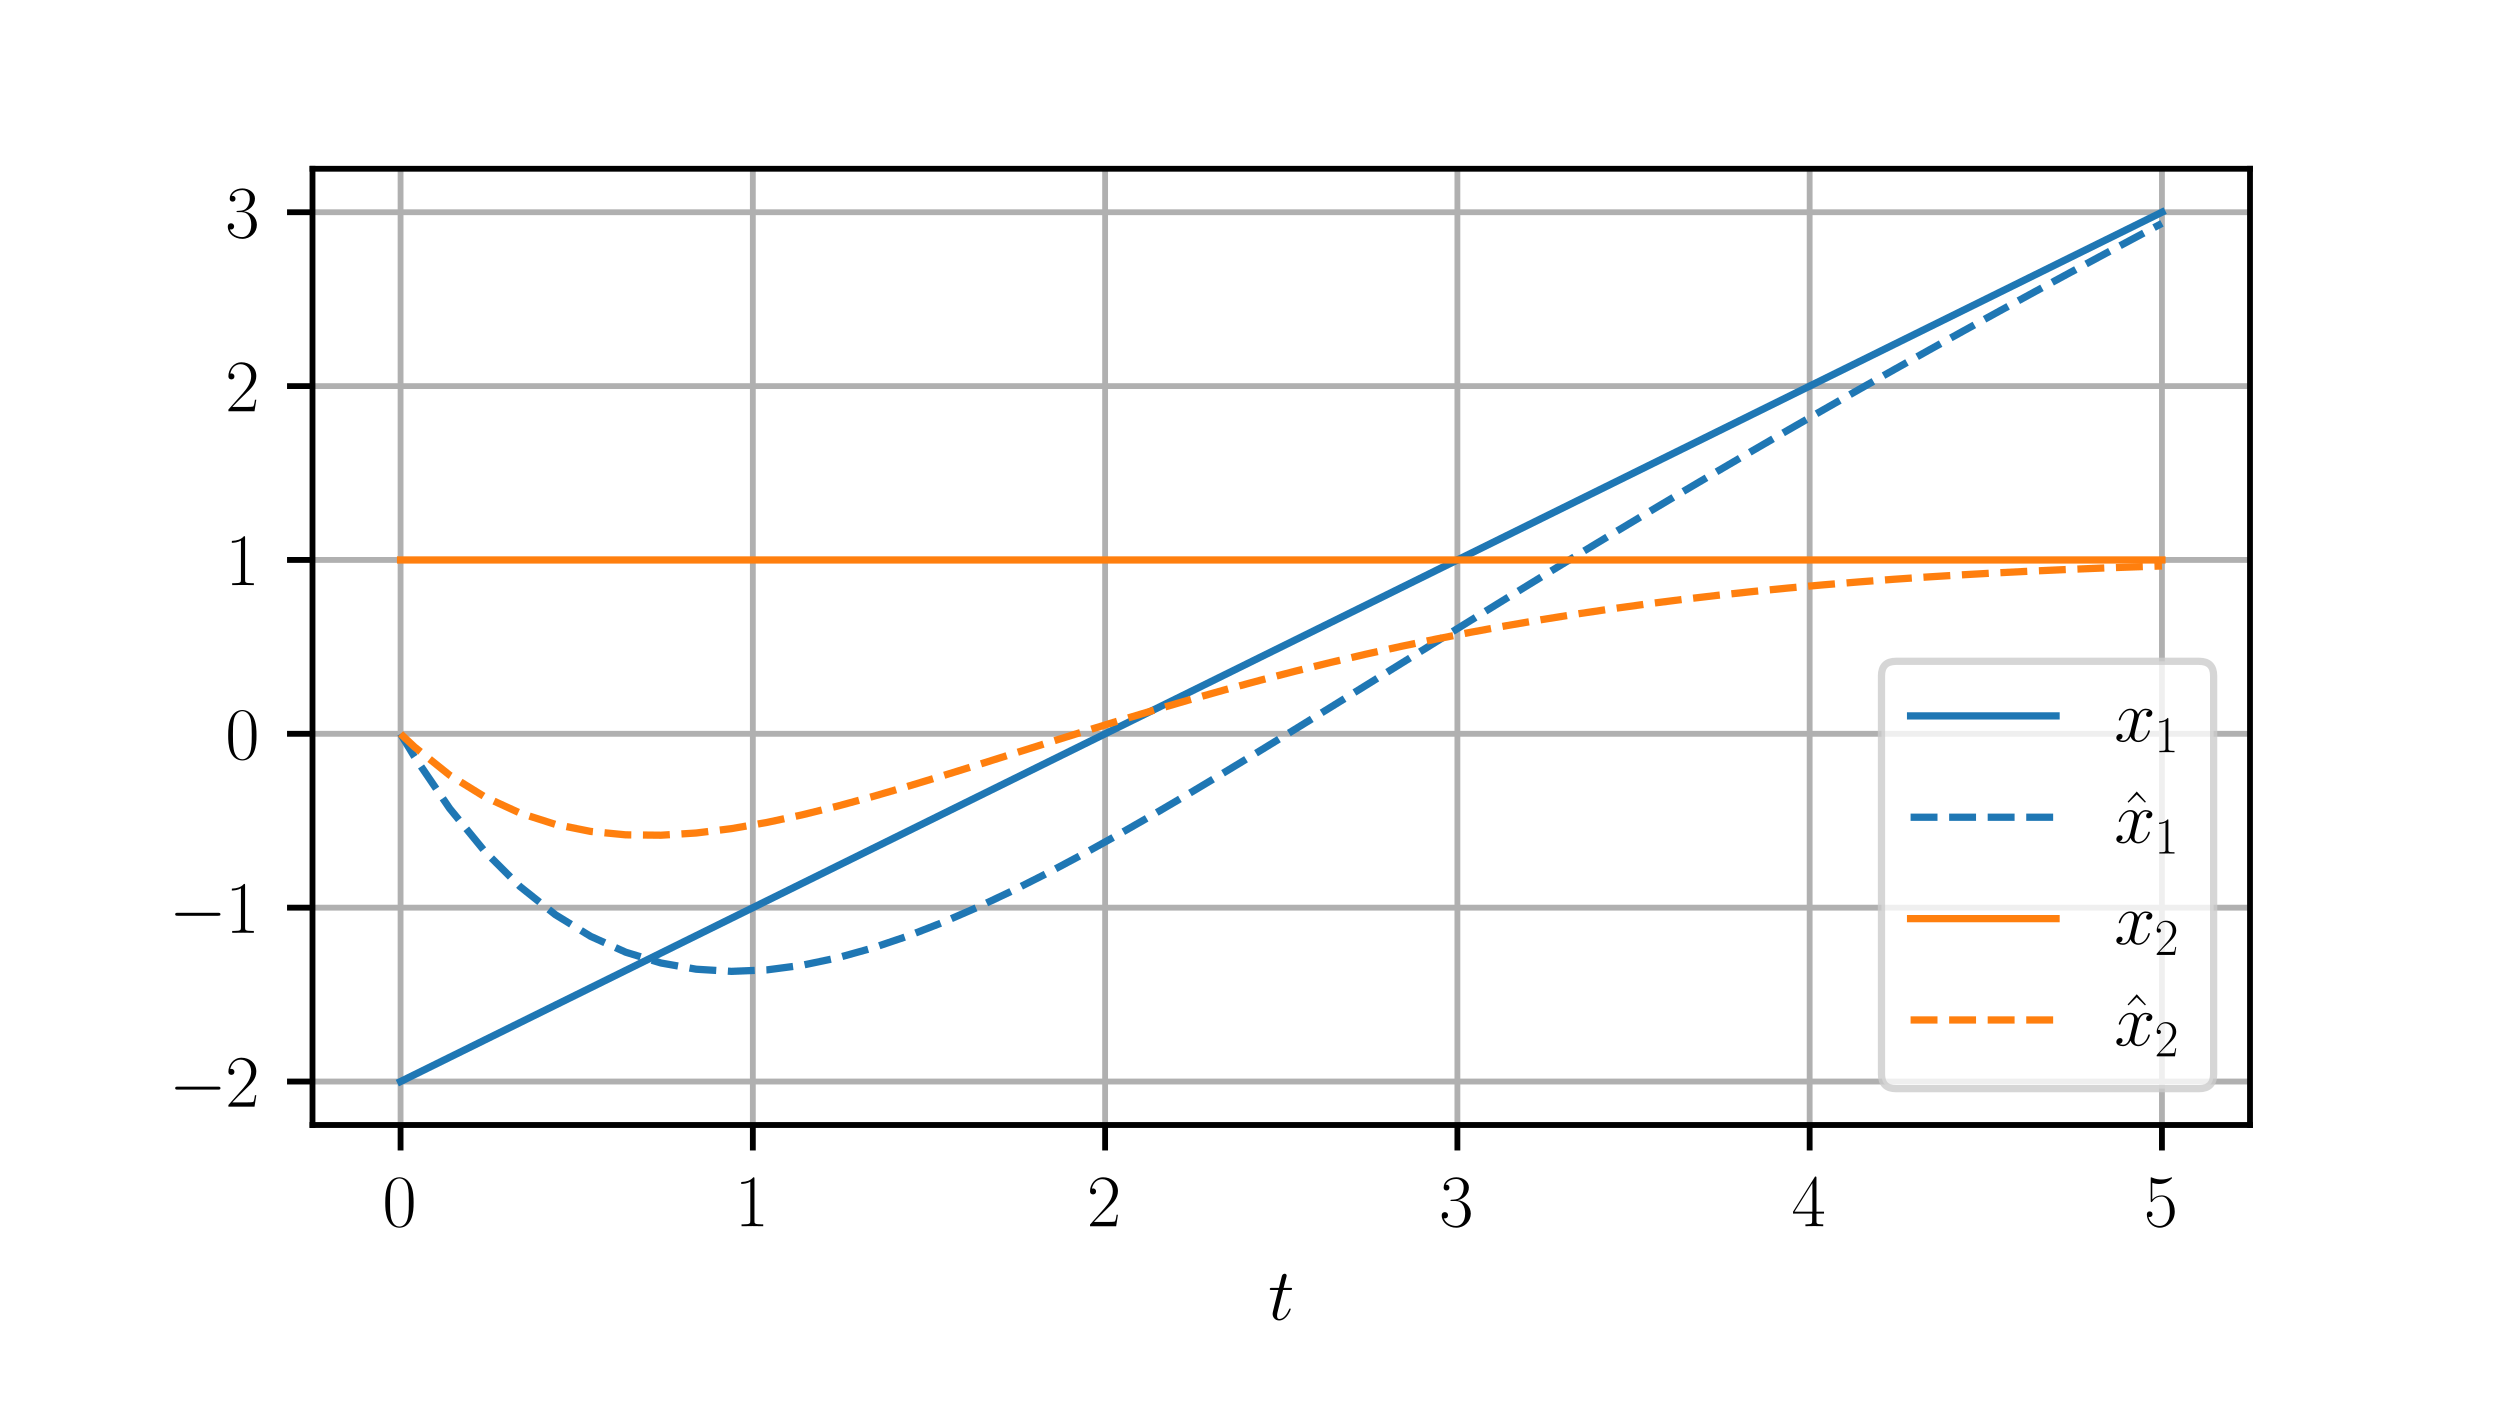 <?xml version="1.0" encoding="utf-8" standalone="no"?>
<!DOCTYPE svg PUBLIC "-//W3C//DTD SVG 1.1//EN"
  "http://www.w3.org/Graphics/SVG/1.1/DTD/svg11.dtd">
<svg xmlns:xlink="http://www.w3.org/1999/xlink" width="343.711pt" height="193.337pt" viewBox="0 0 343.711 193.337" xmlns="http://www.w3.org/2000/svg" version="1.1">
 <defs>
  <style type="text/css">*{stroke-linejoin: round; stroke-linecap: butt}</style>
 </defs>
 <g id="figure_1">
  <g id="patch_1">
   <path d="M 0 193.337 
L 343.711 193.337 
L 343.711 0 
L 0 0 
z
" style="fill: #ffffff"/>
  </g>
  <g id="axes_1">
   <g id="patch_2">
    <path d="M 42.964 154.67 
L 309.34 154.67 
L 309.34 23.2 
L 42.964 23.2 
z
" style="fill: #ffffff"/>
   </g>
   <g id="matplotlib.axis_1">
    <g id="xtick_1">
     <g id="line2d_1">
      <path d="M 55.072 154.67 
L 55.072 23.2 
" clip-path="url(#p322157a101)" style="fill: none; stroke: #b0b0b0; stroke-width: 0.8; stroke-linecap: square"/>
     </g>
     <g id="line2d_2">
      <defs>
       <path id="m45fde510de" d="M 0 0 
L 0 3.5 
" style="stroke: #000000; stroke-width: 0.8"/>
      </defs>
      <g>
       <use xlink:href="#m45fde510de" x="55.072" y="154.67" style="stroke: #000000; stroke-width: 0.8"/>
      </g>
     </g>
     <g id="text_1">
      <!-- $\mathdefault{0}$ -->
      <g transform="translate(52.581 168.588) scale(0.1 -0.1)">
       <defs>
        <path id="CMR17-30" d="M 2688 2038 
C 2688 2430 2682 3099 2413 3613 
C 2176 4063 1798 4224 1466 4224 
C 1158 4224 768 4082 525 3620 
C 269 3137 243 2539 243 2038 
C 243 1671 250 1112 448 623 
C 723 -39 1216 -128 1466 -128 
C 1760 -128 2208 -7 2470 604 
C 2662 1048 2688 1568 2688 2038 
z
M 1466 -26 
C 1056 -26 813 328 723 816 
C 653 1196 653 1749 653 2109 
C 653 2604 653 3015 736 3407 
C 858 3954 1216 4121 1466 4121 
C 1728 4121 2067 3947 2189 3420 
C 2272 3054 2278 2623 2278 2109 
C 2278 1691 2278 1176 2202 797 
C 2067 96 1690 -26 1466 -26 
z
" transform="scale(0.016)"/>
       </defs>
       <use xlink:href="#CMR17-30" transform="scale(0.996)"/>
      </g>
     </g>
    </g>
    <g id="xtick_2">
     <g id="line2d_3">
      <path d="M 103.504 154.67 
L 103.504 23.2 
" clip-path="url(#p322157a101)" style="fill: none; stroke: #b0b0b0; stroke-width: 0.8; stroke-linecap: square"/>
     </g>
     <g id="line2d_4">
      <g>
       <use xlink:href="#m45fde510de" x="103.504" y="154.67" style="stroke: #000000; stroke-width: 0.8"/>
      </g>
     </g>
     <g id="text_2">
      <!-- $\mathdefault{1}$ -->
      <g transform="translate(101.013 168.588) scale(0.1 -0.1)">
       <defs>
        <path id="CMR17-31" d="M 1702 4083 
C 1702 4217 1696 4224 1606 4224 
C 1357 3927 979 3833 621 3820 
C 602 3820 570 3820 563 3808 
C 557 3795 557 3782 557 3648 
C 755 3648 1088 3686 1344 3839 
L 1344 467 
C 1344 243 1331 166 781 166 
L 589 166 
L 589 0 
C 896 6 1216 12 1523 12 
C 1830 12 2150 6 2458 0 
L 2458 166 
L 2266 166 
C 1715 166 1702 236 1702 467 
L 1702 4083 
z
" transform="scale(0.016)"/>
       </defs>
       <use xlink:href="#CMR17-31" transform="scale(0.996)"/>
      </g>
     </g>
    </g>
    <g id="xtick_3">
     <g id="line2d_5">
      <path d="M 151.936 154.67 
L 151.936 23.2 
" clip-path="url(#p322157a101)" style="fill: none; stroke: #b0b0b0; stroke-width: 0.8; stroke-linecap: square"/>
     </g>
     <g id="line2d_6">
      <g>
       <use xlink:href="#m45fde510de" x="151.936" y="154.67" style="stroke: #000000; stroke-width: 0.8"/>
      </g>
     </g>
     <g id="text_3">
      <!-- $\mathdefault{2}$ -->
      <g transform="translate(149.445 168.588) scale(0.1 -0.1)">
       <defs>
        <path id="CMR17-32" d="M 2669 990 
L 2554 990 
C 2490 537 2438 460 2413 422 
C 2381 371 1920 371 1830 371 
L 602 371 
C 832 620 1280 1073 1824 1596 
C 2214 1966 2669 2400 2669 3033 
C 2669 3788 2067 4224 1395 4224 
C 691 4224 262 3603 262 3027 
C 262 2777 448 2745 525 2745 
C 589 2745 781 2783 781 3007 
C 781 3206 614 3264 525 3264 
C 486 3264 448 3257 422 3244 
C 544 3788 915 4057 1306 4057 
C 1862 4057 2227 3616 2227 3033 
C 2227 2477 1901 1998 1536 1583 
L 262 147 
L 262 0 
L 2515 0 
L 2669 990 
z
" transform="scale(0.016)"/>
       </defs>
       <use xlink:href="#CMR17-32" transform="scale(0.996)"/>
      </g>
     </g>
    </g>
    <g id="xtick_4">
     <g id="line2d_7">
      <path d="M 200.368 154.67 
L 200.368 23.2 
" clip-path="url(#p322157a101)" style="fill: none; stroke: #b0b0b0; stroke-width: 0.8; stroke-linecap: square"/>
     </g>
     <g id="line2d_8">
      <g>
       <use xlink:href="#m45fde510de" x="200.368" y="154.67" style="stroke: #000000; stroke-width: 0.8"/>
      </g>
     </g>
     <g id="text_4">
      <!-- $\mathdefault{3}$ -->
      <g transform="translate(197.877 168.588) scale(0.1 -0.1)">
       <defs>
        <path id="CMR17-33" d="M 1414 2176 
C 1984 2176 2234 1673 2234 1094 
C 2234 322 1824 25 1453 25 
C 1114 25 563 193 390 691 
C 422 678 454 678 486 678 
C 640 678 755 780 755 947 
C 755 1132 614 1216 486 1216 
C 378 1216 211 1164 211 927 
C 211 335 787 -128 1466 -128 
C 2176 -128 2720 432 2720 1087 
C 2720 1718 2208 2176 1600 2246 
C 2086 2347 2554 2776 2554 3353 
C 2554 3856 2048 4224 1472 4224 
C 890 4224 378 3862 378 3347 
C 378 3123 544 3084 627 3084 
C 762 3084 877 3167 877 3334 
C 877 3500 762 3584 627 3584 
C 602 3584 570 3584 544 3571 
C 730 3999 1235 4076 1459 4076 
C 1683 4076 2106 3966 2106 3347 
C 2106 3167 2080 2851 1862 2574 
C 1670 2329 1453 2316 1242 2297 
C 1210 2297 1062 2284 1037 2284 
C 992 2278 966 2272 966 2227 
C 966 2182 973 2176 1101 2176 
L 1414 2176 
z
" transform="scale(0.016)"/>
       </defs>
       <use xlink:href="#CMR17-33" transform="scale(0.996)"/>
      </g>
     </g>
    </g>
    <g id="xtick_5">
     <g id="line2d_9">
      <path d="M 248.8 154.67 
L 248.8 23.2 
" clip-path="url(#p322157a101)" style="fill: none; stroke: #b0b0b0; stroke-width: 0.8; stroke-linecap: square"/>
     </g>
     <g id="line2d_10">
      <g>
       <use xlink:href="#m45fde510de" x="248.8" y="154.67" style="stroke: #000000; stroke-width: 0.8"/>
      </g>
     </g>
     <g id="text_5">
      <!-- $\mathdefault{4}$ -->
      <g transform="translate(246.309 168.588) scale(0.1 -0.1)">
       <defs>
        <path id="CMR17-34" d="M 2150 4147 
C 2150 4281 2144 4288 2029 4288 
L 128 1254 
L 128 1088 
L 1779 1088 
L 1779 460 
C 1779 230 1766 166 1318 166 
L 1197 166 
L 1197 0 
C 1402 12 1747 12 1965 12 
C 2182 12 2528 12 2733 0 
L 2733 166 
L 2611 166 
C 2163 166 2150 230 2150 460 
L 2150 1088 
L 2803 1088 
L 2803 1254 
L 2150 1254 
L 2150 4147 
z
M 1798 3723 
L 1798 1254 
L 256 1254 
L 1798 3723 
z
" transform="scale(0.016)"/>
       </defs>
       <use xlink:href="#CMR17-34" transform="scale(0.996)"/>
      </g>
     </g>
    </g>
    <g id="xtick_6">
     <g id="line2d_11">
      <path d="M 297.232 154.67 
L 297.232 23.2 
" clip-path="url(#p322157a101)" style="fill: none; stroke: #b0b0b0; stroke-width: 0.8; stroke-linecap: square"/>
     </g>
     <g id="line2d_12">
      <g>
       <use xlink:href="#m45fde510de" x="297.232" y="154.67" style="stroke: #000000; stroke-width: 0.8"/>
      </g>
     </g>
     <g id="text_6">
      <!-- $\mathdefault{5}$ -->
      <g transform="translate(294.741 168.588) scale(0.1 -0.1)">
       <defs>
        <path id="CMR17-35" d="M 730 3750 
C 794 3724 1056 3641 1325 3641 
C 1920 3641 2246 3961 2432 4140 
C 2432 4191 2432 4224 2394 4224 
C 2387 4224 2374 4224 2323 4198 
C 2099 4102 1837 4032 1517 4032 
C 1325 4032 1037 4055 723 4191 
C 653 4224 640 4224 634 4224 
C 602 4224 595 4217 595 4090 
L 595 2231 
C 595 2113 595 2080 659 2080 
C 691 2080 704 2093 736 2139 
C 941 2435 1222 2560 1542 2560 
C 1766 2560 2246 2415 2246 1293 
C 2246 1087 2246 716 2054 422 
C 1894 159 1645 25 1370 25 
C 947 25 518 319 403 812 
C 429 806 480 793 506 793 
C 589 793 749 838 749 1036 
C 749 1209 627 1280 506 1280 
C 358 1280 262 1190 262 1011 
C 262 454 704 -128 1382 -128 
C 2042 -128 2669 441 2669 1267 
C 2669 2054 2170 2662 1549 2662 
C 1222 2662 947 2540 730 2304 
L 730 3750 
z
" transform="scale(0.016)"/>
       </defs>
       <use xlink:href="#CMR17-35" transform="scale(0.996)"/>
      </g>
     </g>
    </g>
    <g id="text_7">
     <!-- $t$ -->
     <g transform="translate(174.353 181.444) scale(0.1 -0.1)">
      <defs>
       <path id="CMMI12-74" d="M 1286 2566 
L 1875 2566 
C 1997 2566 2061 2566 2061 2681 
C 2061 2752 2022 2752 1894 2752 
L 1331 2752 
L 1568 3664 
C 1594 3752 1594 3764 1594 3808 
C 1594 3910 1510 3968 1427 3968 
C 1376 3968 1229 3948 1178 3746 
L 928 2752 
L 326 2752 
C 198 2752 141 2752 141 2630 
C 141 2566 186 2566 307 2566 
L 877 2566 
L 454 881 
C 403 657 384 593 384 510 
C 384 210 595 -64 954 -64 
C 1600 -64 1946 868 1946 913 
C 1946 951 1920 970 1882 970 
C 1869 970 1843 970 1830 944 
C 1824 938 1818 932 1773 830 
C 1638 510 1344 64 973 64 
C 781 64 768 223 768 364 
C 768 370 768 491 787 568 
L 1286 2566 
z
" transform="scale(0.016)"/>
      </defs>
      <use xlink:href="#CMMI12-74" transform="scale(0.996)"/>
     </g>
    </g>
   </g>
   <g id="matplotlib.axis_2">
    <g id="ytick_1">
     <g id="line2d_13">
      <path d="M 42.964 148.694 
L 309.34 148.694 
" clip-path="url(#p322157a101)" style="fill: none; stroke: #b0b0b0; stroke-width: 0.8; stroke-linecap: square"/>
     </g>
     <g id="line2d_14">
      <defs>
       <path id="m0560be69cf" d="M 0 0 
L -3.5 0 
" style="stroke: #000000; stroke-width: 0.8"/>
      </defs>
      <g>
       <use xlink:href="#m0560be69cf" x="42.964" y="148.694" style="stroke: #000000; stroke-width: 0.8"/>
      </g>
     </g>
     <g id="text_8">
      <!-- $\mathdefault{−2}$ -->
      <g transform="translate(23.234 152.153) scale(0.1 -0.1)">
       <defs>
        <path id="CMSY10-0" d="M 4218 1472 
C 4326 1472 4442 1472 4442 1600 
C 4442 1728 4326 1728 4218 1728 
L 755 1728 
C 646 1728 531 1728 531 1600 
C 531 1472 646 1472 755 1472 
L 4218 1472 
z
" transform="scale(0.016)"/>
       </defs>
       <use xlink:href="#CMSY10-0" transform="scale(0.996)"/>
       <use xlink:href="#CMR17-32" transform="translate(77.487 0) scale(0.996)"/>
      </g>
     </g>
    </g>
    <g id="ytick_2">
     <g id="line2d_15">
      <path d="M 42.964 124.791 
L 309.34 124.791 
" clip-path="url(#p322157a101)" style="fill: none; stroke: #b0b0b0; stroke-width: 0.8; stroke-linecap: square"/>
     </g>
     <g id="line2d_16">
      <g>
       <use xlink:href="#m0560be69cf" x="42.964" y="124.791" style="stroke: #000000; stroke-width: 0.8"/>
      </g>
     </g>
     <g id="text_9">
      <!-- $\mathdefault{−1}$ -->
      <g transform="translate(23.234 128.25) scale(0.1 -0.1)">
       <use xlink:href="#CMSY10-0" transform="scale(0.996)"/>
       <use xlink:href="#CMR17-31" transform="translate(77.487 0) scale(0.996)"/>
      </g>
     </g>
    </g>
    <g id="ytick_3">
     <g id="line2d_17">
      <path d="M 42.964 100.887 
L 309.34 100.887 
" clip-path="url(#p322157a101)" style="fill: none; stroke: #b0b0b0; stroke-width: 0.8; stroke-linecap: square"/>
     </g>
     <g id="line2d_18">
      <g>
       <use xlink:href="#m0560be69cf" x="42.964" y="100.887" style="stroke: #000000; stroke-width: 0.8"/>
      </g>
     </g>
     <g id="text_10">
      <!-- $\mathdefault{0}$ -->
      <g transform="translate(30.983 104.346) scale(0.1 -0.1)">
       <use xlink:href="#CMR17-30" transform="scale(0.996)"/>
      </g>
     </g>
    </g>
    <g id="ytick_4">
     <g id="line2d_19">
      <path d="M 42.964 76.983 
L 309.34 76.983 
" clip-path="url(#p322157a101)" style="fill: none; stroke: #b0b0b0; stroke-width: 0.8; stroke-linecap: square"/>
     </g>
     <g id="line2d_20">
      <g>
       <use xlink:href="#m0560be69cf" x="42.964" y="76.983" style="stroke: #000000; stroke-width: 0.8"/>
      </g>
     </g>
     <g id="text_11">
      <!-- $\mathdefault{1}$ -->
      <g transform="translate(30.983 80.443) scale(0.1 -0.1)">
       <use xlink:href="#CMR17-31" transform="scale(0.996)"/>
      </g>
     </g>
    </g>
    <g id="ytick_5">
     <g id="line2d_21">
      <path d="M 42.964 53.08 
L 309.34 53.08 
" clip-path="url(#p322157a101)" style="fill: none; stroke: #b0b0b0; stroke-width: 0.8; stroke-linecap: square"/>
     </g>
     <g id="line2d_22">
      <g>
       <use xlink:href="#m0560be69cf" x="42.964" y="53.08" style="stroke: #000000; stroke-width: 0.8"/>
      </g>
     </g>
     <g id="text_12">
      <!-- $\mathdefault{2}$ -->
      <g transform="translate(30.983 56.539) scale(0.1 -0.1)">
       <use xlink:href="#CMR17-32" transform="scale(0.996)"/>
      </g>
     </g>
    </g>
    <g id="ytick_6">
     <g id="line2d_23">
      <path d="M 42.964 29.176 
L 309.34 29.176 
" clip-path="url(#p322157a101)" style="fill: none; stroke: #b0b0b0; stroke-width: 0.8; stroke-linecap: square"/>
     </g>
     <g id="line2d_24">
      <g>
       <use xlink:href="#m0560be69cf" x="42.964" y="29.176" style="stroke: #000000; stroke-width: 0.8"/>
      </g>
     </g>
     <g id="text_13">
      <!-- $\mathdefault{3}$ -->
      <g transform="translate(30.983 32.636) scale(0.1 -0.1)">
       <use xlink:href="#CMR17-33" transform="scale(0.996)"/>
      </g>
     </g>
    </g>
   </g>
   <g id="line2d_25">
    <path d="M 55.072 148.694 
L 55.089 148.686 
L 55.26 148.601 
L 56.971 147.757 
L 61.814 145.366 
L 66.658 142.976 
L 71.501 140.586 
L 76.344 138.195 
L 81.187 135.805 
L 86.03 133.415 
L 90.874 131.024 
L 95.717 128.634 
L 100.56 126.244 
L 105.403 123.853 
L 110.246 121.463 
L 115.09 119.072 
L 119.933 116.682 
L 124.776 114.292 
L 129.619 111.901 
L 134.462 109.511 
L 139.306 107.121 
L 144.149 104.73 
L 148.992 102.34 
L 153.835 99.95 
L 158.678 97.559 
L 163.522 95.169 
L 168.365 92.779 
L 173.208 90.388 
L 178.051 87.998 
L 182.894 85.608 
L 187.738 83.217 
L 192.581 80.827 
L 197.424 78.436 
L 202.267 76.046 
L 207.11 73.656 
L 211.954 71.265 
L 216.797 68.875 
L 221.64 66.485 
L 226.483 64.094 
L 231.326 61.704 
L 236.17 59.314 
L 241.013 56.923 
L 245.856 54.533 
L 250.699 52.143 
L 255.542 49.752 
L 260.386 47.362 
L 265.229 44.971 
L 270.072 42.581 
L 274.915 40.191 
L 279.758 37.8 
L 284.602 35.41 
L 289.445 33.02 
L 294.288 30.629 
L 297.232 29.176 
" clip-path="url(#p322157a101)" style="fill: none; stroke: #1f77b4; stroke-linecap: square"/>
   </g>
   <g id="line2d_26">
    <path d="M 55.072 100.887 
L 55.089 100.916 
L 55.26 101.208 
L 56.971 104.03 
L 61.814 111.144 
L 66.658 117.061 
L 71.501 121.894 
L 76.344 125.75 
L 81.187 128.726 
L 86.03 130.915 
L 90.874 132.397 
L 95.717 133.252 
L 100.56 133.548 
L 105.403 133.349 
L 110.246 132.715 
L 115.09 131.699 
L 119.933 130.348 
L 124.776 128.706 
L 129.619 126.813 
L 134.462 124.705 
L 139.306 122.412 
L 144.149 119.963 
L 148.992 117.384 
L 153.835 114.696 
L 158.678 111.921 
L 163.522 109.075 
L 168.365 106.174 
L 173.208 103.232 
L 178.051 100.259 
L 182.894 97.267 
L 187.738 94.263 
L 192.581 91.255 
L 197.424 88.25 
L 202.267 85.253 
L 207.11 82.268 
L 211.954 79.298 
L 216.797 76.347 
L 221.64 73.416 
L 226.483 70.508 
L 231.326 67.623 
L 236.17 64.763 
L 241.013 61.927 
L 245.856 59.116 
L 250.699 56.331 
L 255.542 53.569 
L 260.386 50.832 
L 265.229 48.118 
L 270.072 45.426 
L 274.915 42.756 
L 279.758 40.108 
L 284.602 37.479 
L 289.445 34.869 
L 294.288 32.277 
L 297.232 30.71 
" clip-path="url(#p322157a101)" style="fill: none; stroke-dasharray: 3.7,1.6; stroke-dashoffset: 0; stroke: #1f77b4"/>
   </g>
   <g id="line2d_27">
    <path d="M 55.072 76.983 
L 55.089 76.983 
L 55.26 76.983 
L 56.971 76.983 
L 61.814 76.983 
L 66.658 76.983 
L 71.501 76.983 
L 76.344 76.983 
L 81.187 76.983 
L 86.03 76.983 
L 90.874 76.983 
L 95.717 76.983 
L 100.56 76.983 
L 105.403 76.983 
L 110.246 76.983 
L 115.09 76.983 
L 119.933 76.983 
L 124.776 76.983 
L 129.619 76.983 
L 134.462 76.983 
L 139.306 76.983 
L 144.149 76.983 
L 148.992 76.983 
L 153.835 76.983 
L 158.678 76.983 
L 163.522 76.983 
L 168.365 76.983 
L 173.208 76.983 
L 178.051 76.983 
L 182.894 76.983 
L 187.738 76.983 
L 192.581 76.983 
L 197.424 76.983 
L 202.267 76.983 
L 207.11 76.983 
L 211.954 76.983 
L 216.797 76.983 
L 221.64 76.983 
L 226.483 76.983 
L 231.326 76.983 
L 236.17 76.983 
L 241.013 76.983 
L 245.856 76.983 
L 250.699 76.983 
L 255.542 76.983 
L 260.386 76.983 
L 265.229 76.983 
L 270.072 76.983 
L 274.915 76.983 
L 279.758 76.983 
L 284.602 76.983 
L 289.445 76.983 
L 294.288 76.983 
L 297.232 76.983 
" clip-path="url(#p322157a101)" style="fill: none; stroke: #ff7f0e; stroke-linecap: square"/>
   </g>
   <g id="line2d_28">
    <path d="M 55.072 100.887 
L 55.089 100.904 
L 55.26 101.072 
L 56.971 102.681 
L 61.814 106.568 
L 66.658 109.565 
L 71.501 111.787 
L 76.344 113.336 
L 81.187 114.306 
L 86.03 114.778 
L 90.874 114.829 
L 95.717 114.525 
L 100.56 113.924 
L 105.403 113.08 
L 110.246 112.039 
L 115.09 110.843 
L 119.933 109.525 
L 124.776 108.119 
L 129.619 106.651 
L 134.462 105.144 
L 139.306 103.618 
L 144.149 102.091 
L 148.992 100.576 
L 153.835 99.086 
L 158.678 97.63 
L 163.522 96.216 
L 168.365 94.85 
L 173.208 93.538 
L 178.051 92.283 
L 182.894 91.086 
L 187.738 89.951 
L 192.581 88.877 
L 197.424 87.865 
L 202.267 86.914 
L 207.11 86.024 
L 211.954 85.191 
L 216.797 84.416 
L 221.64 83.696 
L 226.483 83.029 
L 231.326 82.413 
L 236.17 81.845 
L 241.013 81.322 
L 245.856 80.843 
L 250.699 80.405 
L 255.542 80.005 
L 260.386 79.64 
L 265.229 79.31 
L 270.072 79.011 
L 274.915 78.74 
L 279.758 78.497 
L 284.602 78.278 
L 289.445 78.082 
L 294.288 77.908 
L 297.232 77.811 
" clip-path="url(#p322157a101)" style="fill: none; stroke-dasharray: 3.7,1.6; stroke-dashoffset: 0; stroke: #ff7f0e"/>
   </g>
   <g id="patch_3">
    <path d="M 42.964 154.67 
L 42.964 23.2 
" style="fill: none; stroke: #000000; stroke-width: 0.8; stroke-linejoin: miter; stroke-linecap: square"/>
   </g>
   <g id="patch_4">
    <path d="M 309.34 154.67 
L 309.34 23.2 
" style="fill: none; stroke: #000000; stroke-width: 0.8; stroke-linejoin: miter; stroke-linecap: square"/>
   </g>
   <g id="patch_5">
    <path d="M 42.964 154.67 
L 309.34 154.67 
" style="fill: none; stroke: #000000; stroke-width: 0.8; stroke-linejoin: miter; stroke-linecap: square"/>
   </g>
   <g id="patch_6">
    <path d="M 42.964 23.2 
L 309.34 23.2 
" style="fill: none; stroke: #000000; stroke-width: 0.8; stroke-linejoin: miter; stroke-linecap: square"/>
   </g>
   <g id="legend_1">
    <g id="patch_7">
     <path d="M 260.675 149.67 
L 302.34 149.67 
Q 304.34 149.67 304.34 147.67 
L 304.34 92.921 
Q 304.34 90.921 302.34 90.921 
L 260.675 90.921 
Q 258.675 90.921 258.675 92.921 
L 258.675 147.67 
Q 258.675 149.67 260.675 149.67 
z
" style="fill: #ffffff; opacity: 0.8; stroke: #cccccc; stroke-linejoin: miter"/>
    </g>
    <g id="line2d_29">
     <path d="M 262.675 98.421 
L 272.675 98.421 
L 282.675 98.421 
" style="fill: none; stroke: #1f77b4; stroke-linecap: square"/>
    </g>
    <g id="text_14">
     <!-- $x_1$ -->
     <g transform="translate(290.675 101.921) scale(0.1 -0.1)">
      <defs>
       <path id="CMMI12-78" d="M 3034 2624 
C 2829 2585 2752 2431 2752 2310 
C 2752 2156 2874 2105 2963 2105 
C 3155 2105 3290 2271 3290 2444 
C 3290 2694 2982 2816 2714 2816 
C 2323 2816 2106 2451 2048 2329 
C 1901 2790 1504 2816 1389 2816 
C 736 2816 390 1993 390 1849 
C 390 1823 416 1790 461 1790 
C 512 1790 525 1829 538 1855 
C 755 2572 1184 2687 1370 2687 
C 1658 2687 1715 2438 1715 2284 
C 1715 2143 1677 1993 1600 1678 
L 1382 778 
C 1286 390 1101 64 762 64 
C 730 64 570 64 435 126 
C 666 166 717 358 717 435 
C 717 563 621 640 499 640 
C 346 640 179 505 179 300 
C 179 57 480 -64 755 -64 
C 1062 -64 1280 153 1414 415 
C 1517 64 1837 -64 2074 -64 
C 2726 -64 3072 751 3072 896 
C 3072 929 3046 955 3008 955 
C 2950 955 2944 922 2925 870 
C 2752 300 2381 64 2093 64 
C 1869 64 1747 204 1747 467 
C 1747 607 1773 712 1875 1146 
L 2099 2039 
C 2195 2425 2413 2687 2707 2687 
C 2720 2687 2899 2687 3034 2624 
z
" transform="scale(0.016)"/>
      </defs>
      <use xlink:href="#CMMI12-78" transform="scale(0.996)"/>
      <use xlink:href="#CMR17-31" transform="translate(55.434 -14.944) scale(0.697)"/>
     </g>
    </g>
    <g id="line2d_30">
     <path d="M 262.675 112.358 
L 272.675 112.358 
L 282.675 112.358 
" style="fill: none; stroke-dasharray: 3.7,1.6; stroke-dashoffset: 0; stroke: #1f77b4"/>
    </g>
    <g id="text_15">
     <!-- $\hat{x}_1$ -->
     <g transform="translate(290.675 115.858) scale(0.1 -0.1)">
      <defs>
       <path id="CMR17-5e" d="M 1466 4416 
L 678 3532 
L 755 3456 
L 1466 4159 
L 2176 3456 
L 2253 3532 
L 1466 4416 
z
" transform="scale(0.016)"/>
      </defs>
      <use xlink:href="#CMR17-5e" transform="translate(7.582 0.006) scale(0.996)"/>
      <use xlink:href="#CMMI12-78" transform="scale(0.996)"/>
      <use xlink:href="#CMR17-31" transform="translate(55.434 -14.944) scale(0.697)"/>
     </g>
    </g>
    <g id="line2d_31">
     <path d="M 262.675 126.296 
L 272.675 126.296 
L 282.675 126.296 
" style="fill: none; stroke: #ff7f0e; stroke-linecap: square"/>
    </g>
    <g id="text_16">
     <!-- $x_2$ -->
     <g transform="translate(290.675 129.796) scale(0.1 -0.1)">
      <use xlink:href="#CMMI12-78" transform="scale(0.996)"/>
      <use xlink:href="#CMR17-32" transform="translate(55.434 -14.944) scale(0.697)"/>
     </g>
    </g>
    <g id="line2d_32">
     <path d="M 262.675 140.233 
L 272.675 140.233 
L 282.675 140.233 
" style="fill: none; stroke-dasharray: 3.7,1.6; stroke-dashoffset: 0; stroke: #ff7f0e"/>
    </g>
    <g id="text_17">
     <!-- $\hat{x}_2$ -->
     <g transform="translate(290.675 143.733) scale(0.1 -0.1)">
      <use xlink:href="#CMR17-5e" transform="translate(7.582 0.006) scale(0.996)"/>
      <use xlink:href="#CMMI12-78" transform="scale(0.996)"/>
      <use xlink:href="#CMR17-32" transform="translate(55.434 -14.944) scale(0.697)"/>
     </g>
    </g>
   </g>
  </g>
 </g>
 <defs>
  <clipPath id="p322157a101">
   <rect x="42.964" y="23.2" width="266.376" height="131.469"/>
  </clipPath>
 </defs>
</svg>
